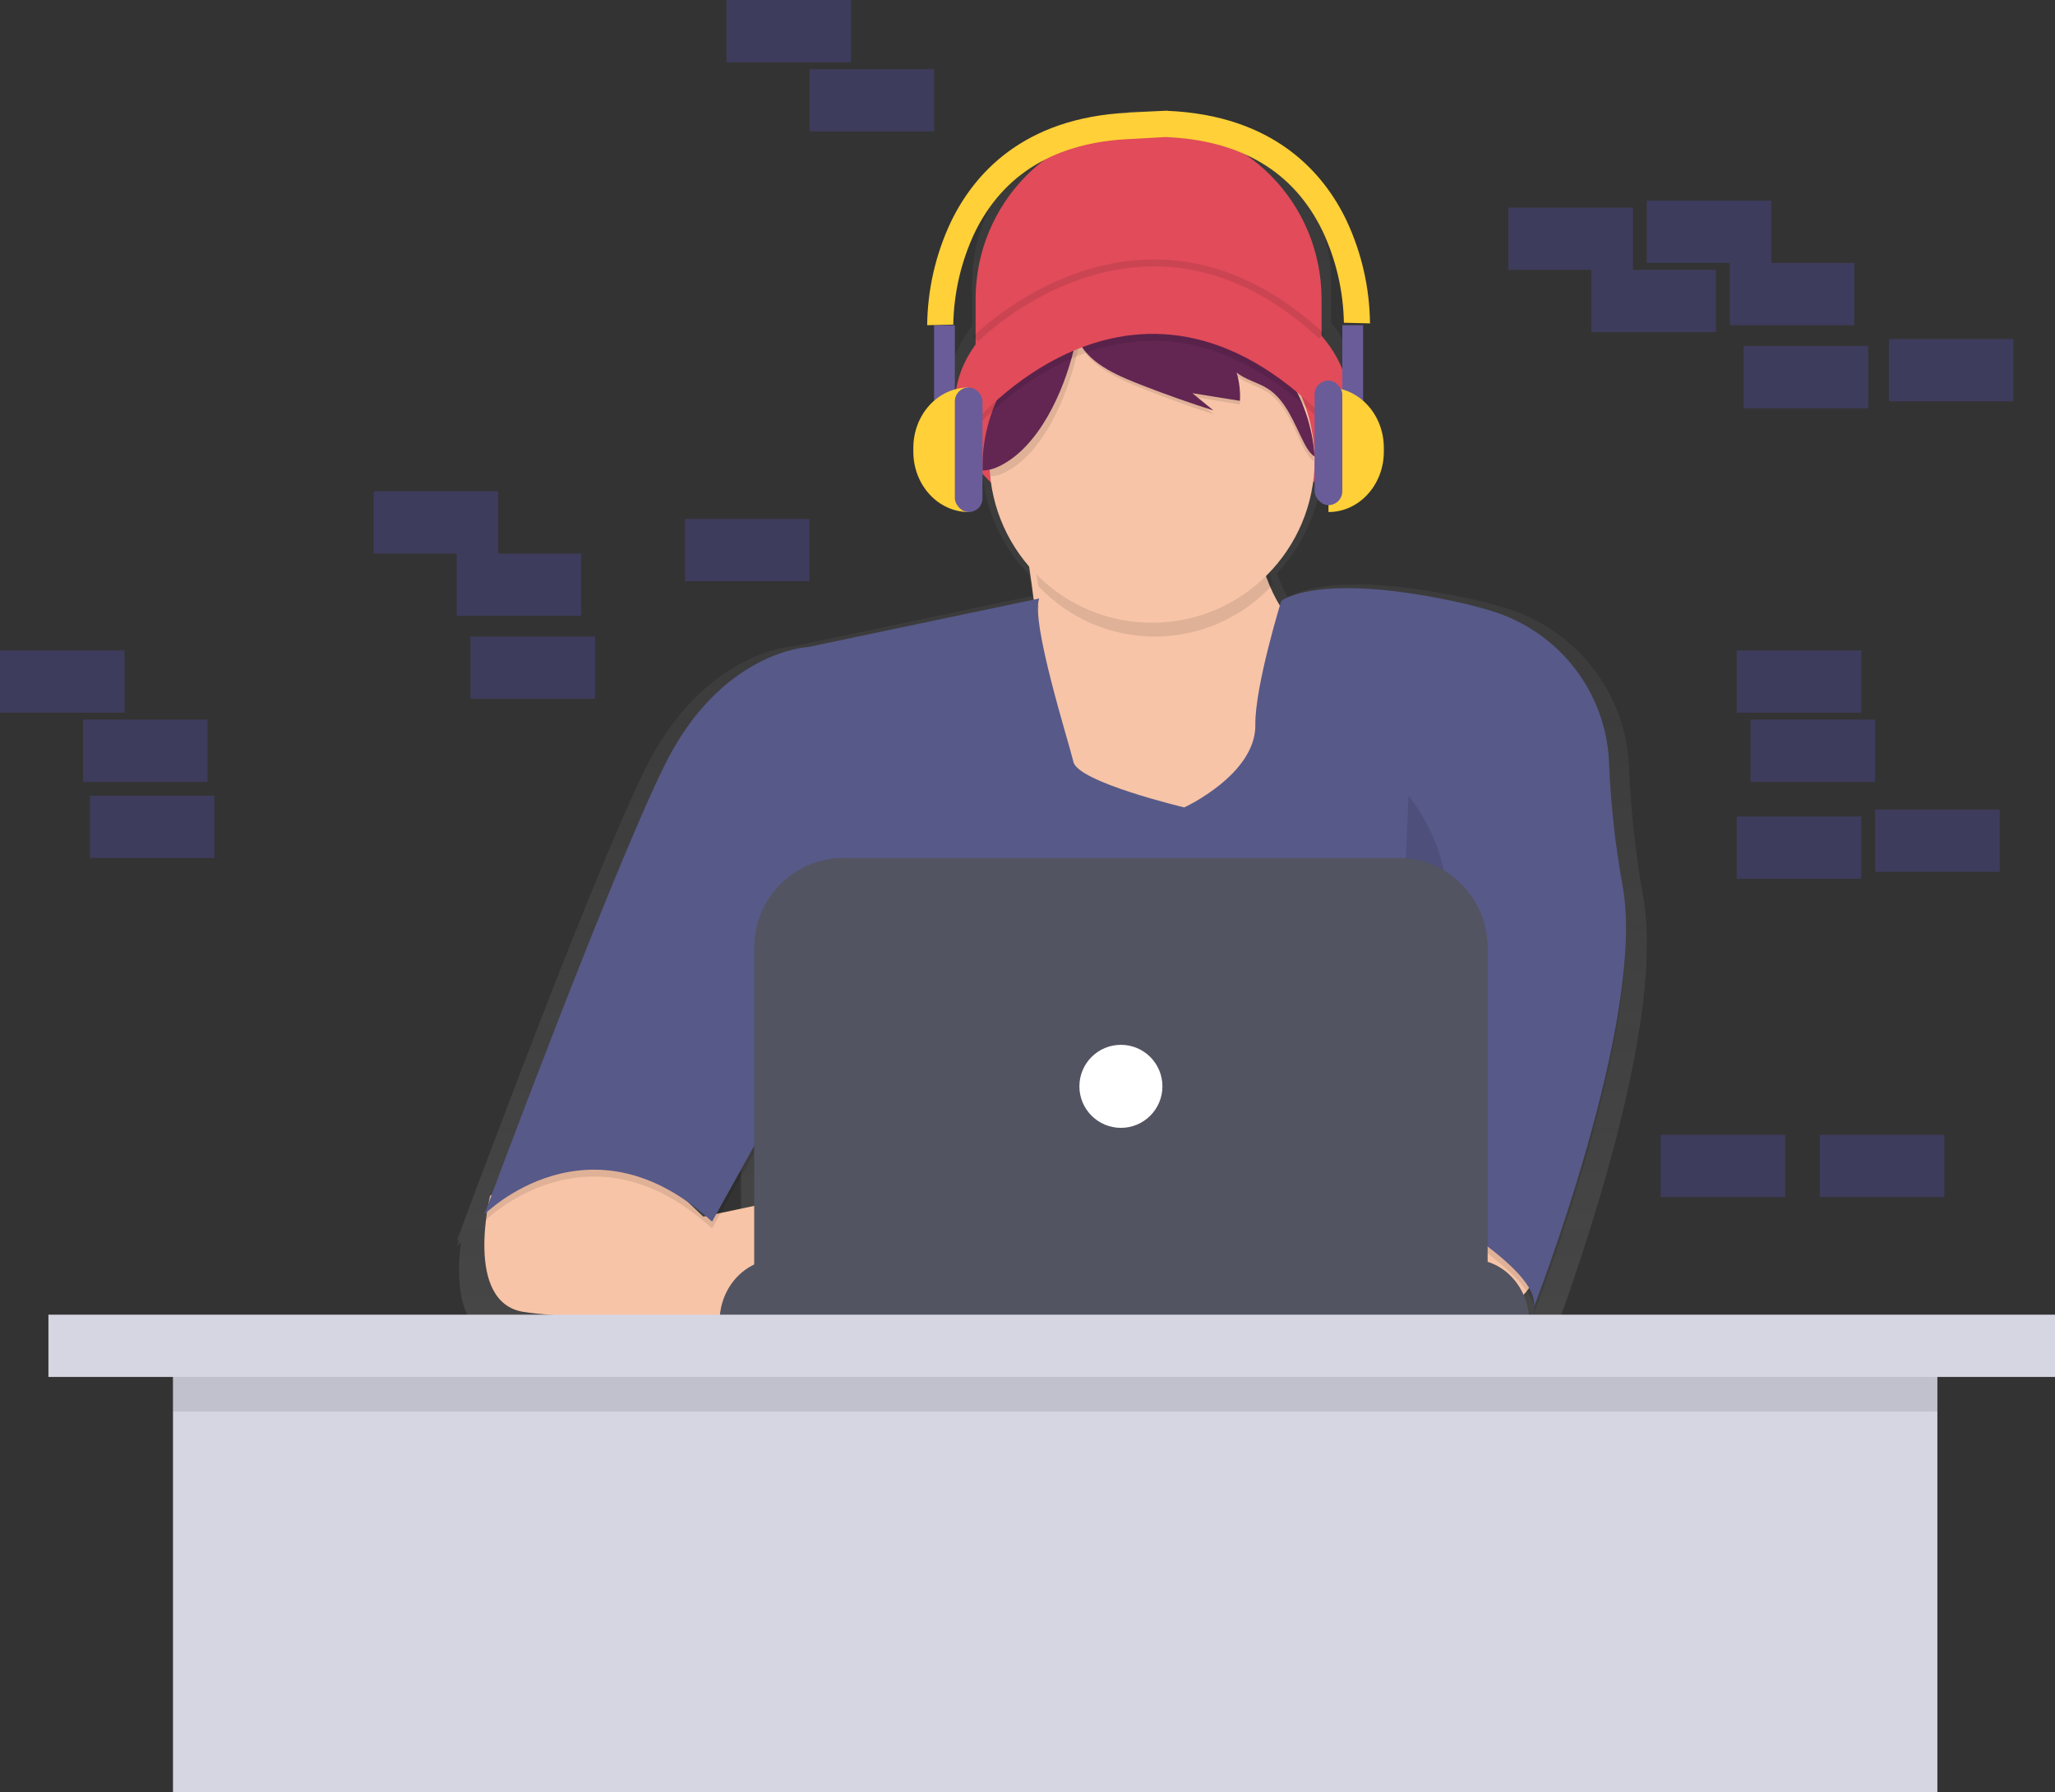 <?xml version="1.0" encoding="UTF-8"?>
<svg width="297" height="259" viewBox="0 0 297 259" version="1.1" xmlns="http://www.w3.org/2000/svg" xmlns:xlink="http://www.w3.org/1999/xlink">
    <rect x="0" y="0" width="297" height="259" fill="#333333" stroke="none"/>
    <defs>
        <linearGradient x1="49.999%" y1="100.009%" x2="49.999%" y2="-2.61975384e-15%" id="linearGradient-1">
            <stop stop-color="#808080" stop-opacity="0.25" offset="0%"></stop>
            <stop stop-color="#808080" stop-opacity="0.12" offset="54%"></stop>
            <stop stop-color="#808080" stop-opacity="0.1" offset="100%"></stop>
        </linearGradient>
    </defs>
    <g stroke="none" stroke-width="1" fill="none" fill-rule="evenodd">
        <g transform="translate(-1015, -3570)">
            <g transform="translate(585, 2244)">
                <g transform="translate(0, 284)">
                    <g transform="translate(0, 1042)">
                        <g transform="translate(430, 0)">
                            <rect fill="#6C63FF" opacity="0.2" x="251" y="94" width="18" height="9"></rect>
                            <rect fill="#6C63FF" opacity="0.2" x="253" y="104" width="18" height="9"></rect>
                            <rect fill="#6C63FF" opacity="0.2" x="238" y="29" width="18" height="9"></rect>
                            <rect fill="#6C63FF" opacity="0.2" x="250" y="38" width="18" height="9"></rect>
                            <rect fill="#6C63FF" opacity="0.2" x="218" y="30" width="18" height="9"></rect>
                            <rect fill="#6C63FF" opacity="0.2" x="273" y="49" width="18" height="9"></rect>
                            <rect fill="#6C63FF" opacity="0.2" x="252" y="50" width="18" height="9"></rect>
                            <rect fill="#6C63FF" opacity="0.2" x="230" y="39" width="18" height="9"></rect>
                            <rect fill="#6C63FF" opacity="0.2" x="271" y="117" width="18" height="9"></rect>
                            <rect fill="#6C63FF" opacity="0.2" x="251" y="118" width="18" height="9"></rect>
                            <rect fill="#6C63FF" opacity="0.2" x="0" y="94" width="18" height="9"></rect>
                            <rect fill="#6C63FF" opacity="0.2" x="12" y="104" width="18" height="9"></rect>
                            <rect fill="#6C63FF" opacity="0.2" x="105" y="0" width="18" height="9"></rect>
                            <rect fill="#6C63FF" opacity="0.2" x="240" y="164" width="18" height="9"></rect>
                            <rect fill="#6C63FF" opacity="0.2" x="13" y="115" width="18" height="9"></rect>
                            <rect fill="#6C63FF" opacity="0.2" x="117" y="10" width="18" height="9"></rect>
                            <rect fill="#6C63FF" opacity="0.2" x="54" y="71" width="18" height="9"></rect>
                            <rect fill="#6C63FF" opacity="0.2" x="66" y="80" width="18" height="9"></rect>
                            <rect fill="#6C63FF" opacity="0.2" x="99" y="75" width="18" height="9"></rect>
                            <rect fill="#6C63FF" opacity="0.2" x="68" y="92" width="18" height="9"></rect>
                            <rect fill="#6C63FF" opacity="0.2" x="263" y="164" width="18" height="9"></rect>
                            <path d="M237.479,129.551 C236.368,123.368 235.687,117.115 235.44,110.837 C234.99,100.244 227.927,91.078 217.797,87.943 C215.995,87.389 214.012,86.871 211.821,86.405 C192.614,82.327 186.779,85.887 186.116,86.356 C185.554,85.335 185.065,84.275 184.654,83.185 C184.621,83.073 184.591,82.96 184.558,82.855 C188.359,78.801 190.675,73.58 191.129,68.042 C194.333,64.795 196.204,60.875 196.204,56.654 C196.204,53.024 194.818,49.619 192.393,46.672 L192.393,40.937 C192.393,34.323 189.765,27.98 185.088,23.304 C180.411,18.627 174.068,16 167.453,16 L165.43,16 C158.816,16 152.473,18.627 147.796,23.304 C143.119,27.98 140.491,34.323 140.491,40.937 L140.491,47.118 C138.29,49.959 137.042,53.202 137.042,56.647 C137.042,60.779 138.838,64.62 141.92,67.827 C142.341,73.568 144.763,78.98 148.765,83.119 C148.9,84.056 149.039,85.062 149.174,86.125 L114.819,93.381 C114.819,93.381 101.572,93.926 93.038,111.53 C85.821,126.442 71.458,164.754 67.205,176.158 C66.436,178.224 66,179.408 66,179.408 C66,179.408 66.142,179.266 66.409,179.022 L66,180.134 C66,180.134 66.208,179.923 66.604,179.577 C66.003,184.348 65.917,192.542 72.168,193.561 C77.409,194.416 90.913,194.769 101.114,194.911 L101.82,194.911 C108.582,195 113.727,195 113.727,195 L113.727,194.911 L223.437,194.911 L223.437,193.786 C223.438,192.765 223.233,191.755 222.833,190.816 L222.985,190.631 C223.572,191.406 223.963,192.312 224.124,193.271 C224.111,193.364 224.093,193.457 224.071,193.548 L224.137,193.38 C224.163,193.679 224.14,193.981 224.071,194.274 C224.071,194.274 238.146,158.012 237.994,136.358 C238.035,134.078 237.862,131.799 237.479,129.551 Z M149.745,91.025 C149.563,89.991 149.446,88.946 149.395,87.897 C149.395,87.897 149.395,87.877 149.395,87.867 C149.517,88.887 149.636,89.943 149.745,91.025 Z M107.1,168.915 L107.1,177.557 L101.688,178.715 L107.1,168.915 Z" fill="url(#linearGradient-1)" fill-rule="nonzero"></path>
                            <path d="M166,18 C179.807,18 191,29.298 191,43.234 L191,54 L141,54 L141,43.234 C141,29.298 152.193,18 166,18 Z" fill="#E14B5A"></path>
                            <ellipse fill="#E14B5A" cx="166.5" cy="58.5" rx="28.5" ry="19.5"></ellipse>
                            <path d="M147.932,77.083 C147.932,77.083 153.808,108.015 147.932,116.357 C142.056,124.699 165.885,128 165.885,128 L190.55,118.964 L194,96.72 C194,96.72 178.985,88.204 182.095,71 L147.932,77.083 Z" fill="#F7C4A7"></path>
                            <path d="M221.883,181.358 C221.883,181.358 223.507,188.243 214.67,189.479 C209.452,190.231 204.146,190.169 198.948,189.295 L197,172 L217.556,172 L221.883,181.358 Z" fill="#F7C4A7"></path>
                            <path d="M70.839,172.815 C70.839,172.815 67.025,188.209 75.66,189.599 C84.295,190.99 116,191 116,191 L116,172.788 L101.644,175.834 L88.169,163 L70.839,172.815 Z" fill="#F7C4A7"></path>
                            <path d="M150.185,87.498 L116.84,94.503 C116.84,94.503 104.129,95.023 95.945,111.803 C87.761,128.582 70,176.504 70,176.504 C70,176.504 85.155,161.279 102.91,177.542 L114.751,156.265 L112.139,190 L203.888,190 L203.888,174.082 C203.888,174.082 223.04,184.288 221.65,189.997 C221.65,189.997 238.041,148.039 234.499,128.971 C233.433,123.077 232.779,117.116 232.542,111.131 C232.113,101.032 225.335,92.293 215.614,89.308 C213.887,88.781 211.99,88.287 209.881,87.845 C190.205,83.694 185.171,87.845 185.171,87.845 C185.171,87.845 181.359,100.166 181.429,105.75 C181.514,112.929 171.156,117.688 171.156,117.688 C171.156,117.688 155.832,114.055 155.137,111.115 C154.442,108.176 148.96,90.958 150.185,87.498 Z" fill="#000000" opacity="0.1"></path>
                            <path d="M150.187,86.498 L116.842,93.503 C116.842,93.503 104.132,94.024 95.948,110.803 C87.764,127.583 70,175.513 70,175.513 C70,175.513 85.155,160.288 102.91,176.551 L114.75,155.273 L112.138,189 L203.889,189 L203.889,173.084 C203.889,173.084 223.04,183.291 221.65,189 C221.65,189 238.041,147.041 234.499,127.973 C233.433,122.078 232.779,116.117 232.542,110.132 C232.113,100.032 225.335,91.293 215.614,88.308 C213.888,87.781 211.99,87.287 209.882,86.845 C190.206,82.694 185.172,86.845 185.172,86.845 C185.172,86.845 181.36,99.166 181.43,104.751 C181.515,111.929 171.157,116.689 171.157,116.689 C171.157,116.689 155.834,113.055 155.139,110.116 C154.444,107.176 148.961,89.958 150.187,86.498 Z" fill="#575988"></path>
                            <path d="M184,84.456 C182.615,80.46 182.304,76.159 183.101,72 L149,78.138 C149,78.138 149.492,80.764 150.049,84.698 C154.502,89.406 160.656,92.045 167.072,91.999 C173.489,91.954 179.606,89.227 183.993,84.456 L184,84.456 Z" fill="#000000" opacity="0.1"></path>
                            <path d="M190,66.55 C189.944,79.407 179.609,89.843 166.78,89.998 C153.95,90.154 143.366,79.972 143,67.121 C143,66.931 143,66.741 143,66.55 C142.998,57.554 148.11,49.342 156.175,45.387 C156.879,45.042 157.603,44.732 158.346,44.457 C162.213,43.032 166.383,42.644 170.445,43.329 C181.162,45.158 189.226,54.118 189.938,64.988 C189.979,65.505 190,66.026 190,66.55 Z" fill="#F7C4A7"></path>
                            <g opacity="0.1" transform="translate(143, 44)" fill="#000000">
                                <path d="M15.321,1.497 L15.353,1.476 C14.611,1.76 13.889,2.08 13.186,2.436 C5.136,6.513 0.034,14.981 0.036,24.257 C0.036,24.453 0.036,24.649 0.036,24.845 C0.765,24.824 1.482,24.646 2.141,24.321 C7.859,21.557 11.28,13.105 12.638,7.209 C13.127,5.098 13.588,2.72 15.321,1.497 Z"></path>
                                <path d="M33.275,2.176 C31.419,1.293 29.458,0.667 27.443,0.314 C29.095,0.708 30.571,1.667 31.63,3.037 C32.15,3.768 32.58,4.562 32.913,5.402 C26.594,2.542 19.382,2.697 13.183,5.824 C14.655,9.166 19.221,10.986 22.27,12.206 C25.607,13.539 28.98,14.759 32.388,15.865 L29.372,13.331 L36.183,14.453 C36.257,13.05 36.096,11.644 35.707,10.297 C37.013,11.385 38.742,11.75 40.159,12.662 C42.812,14.395 43.919,17.73 45.365,20.618 C45.747,21.382 46.197,22.162 46.886,22.645 C46.319,13.755 41.095,5.899 33.275,2.176 Z"></path>
                            </g>
                            <path d="M157.966,45.02 L158,45 C157.225,45.279 156.47,45.594 155.736,45.944 C147.328,49.958 141.998,58.291 142,67.421 C142,67.614 142,67.807 142,68 C142.762,67.98 143.511,67.804 144.199,67.485 C150.172,64.765 153.745,56.445 155.163,50.643 C155.675,48.578 156.156,46.227 157.966,45.02 Z" fill="#632652"></path>
                            <path d="M176.27,45.834 C174.396,44.964 172.418,44.347 170.386,44 C172.053,44.388 173.541,45.333 174.61,46.683 C175.134,47.403 175.569,48.185 175.904,49.012 C169.53,46.195 162.254,46.347 156,49.428 C157.485,52.72 162.091,54.514 165.167,55.716 C168.534,57.029 171.936,58.231 175.374,59.32 L172.332,56.824 L179.203,57.929 C179.277,56.547 179.115,55.162 178.723,53.835 C180.04,54.907 181.785,55.266 183.214,56.165 C185.891,57.872 187.007,61.157 188.466,64.003 C188.851,64.755 189.305,65.524 190,66 C189.428,57.242 184.158,49.502 176.27,45.834 Z" fill="#632652"></path>
                            <path d="M140,63 C140,63 164.572,32.064 193,63 L190.543,56.07 C190.543,56.07 177.204,36.345 167.73,40.602 C158.257,44.859 148.952,47.889 148.952,47.889 L140,63 Z" fill="#000000" opacity="0.1"></path>
                            <path d="M140,62 C140,62 164.572,31.064 193,62 L190.543,55.07 C190.543,55.07 177.204,35.345 167.73,39.602 C158.257,43.859 148.952,46.889 148.952,46.889 L140,62 Z" fill="#E14B5A"></path>
                            <path d="M120.564,128 C120.564,128 115.088,141.858 122.754,154.33 C130.421,166.802 116,172 116,172" fill="#000000" opacity="0.1"></path>
                            <path d="M203.576,115 C203.576,115 213.127,126.54 206.881,136.855 C200.636,147.171 201.004,172 201.004,172" fill="#000000" opacity="0.1"></path>
                            <path d="M112.33,182 L212.667,182 C217.269,182 221,186.029 221,191 L104,191 C104,186.031 107.729,182.002 112.33,182 Z" fill="#535461"></path>
                            <path d="M121.866,124 L202.134,124 C205.547,124 208.819,125.368 211.232,127.803 C213.645,130.238 215,133.541 215,136.984 L215,184 L109,184 L109,136.984 C109,129.813 114.76,124 121.866,124 Z" fill="#535461"></path>
                            <circle fill="#FFFFFF" cx="162" cy="157" r="6"></circle>
                            <path d="M141,49 C141,49 165.056,24.551 191,48.553" stroke="#000000" opacity="0.1"></path>
                            <rect fill="#6A5C99" x="194" y="47" width="3" height="14"></rect>
                            <path d="M192,56 C196.418,56 200,59.904 200,64.719 L200,65.281 C200,70.096 196.418,74 192,74 L192,56 Z" fill="#FFD037"></path>
                            <rect fill="#6A5C99" x="190" y="55" width="4" height="18" rx="2"></rect>
                            <rect fill="#6A5C99" transform="translate(136.5, 54) rotate(-180) translate(-136.5, -54) " x="135" y="47" width="3" height="14"></rect>
                            <path d="M132,56 C136.418,56 140,59.904 140,64.719 L140,65.281 C140,67.593 139.157,69.811 137.657,71.446 C136.157,73.081 134.122,74 132,74 L132,56 Z" fill="#FFD037" transform="translate(136, 65) rotate(180) translate(-136, -65) "></path>
                            <rect fill="#6A5C99" transform="translate(140, 65) rotate(-180) translate(-140, -65) " x="138" y="56" width="4" height="18" rx="2"></rect>
                            <path d="M194.613,31.885 C191.328,25.005 184.174,16.686 168.755,16.02 L168.755,16 L168.569,16 L163.106,16.261 L163.106,16.288 C147.789,16.997 140.669,25.286 137.394,32.142 C135.213,36.791 134.055,41.859 134,47 L135.886,46.953 L137.773,46.91 C137.854,42.333 138.899,37.825 140.838,33.685 C144.996,25.078 152.648,20.504 163.577,20.079 L168.409,19.808 C179.346,20.23 187.001,24.811 191.155,33.414 C193.098,37.556 194.145,42.065 194.227,46.645 L196.114,46.689 L198,46.736 C197.946,41.597 196.79,36.531 194.613,31.885 Z" fill="#FFD037"></path>
                            <rect fill="#D6D6E3" x="25" y="191" width="255" height="68"></rect>
                            <rect fill="#000000" opacity="0.1" x="25" y="195" width="255" height="9"></rect>
                            <rect fill="#D6D6E3" x="7" y="190" width="290" height="9"></rect>
                        </g>
                    </g>
                </g>
            </g>
        </g>
    </g>
</svg>